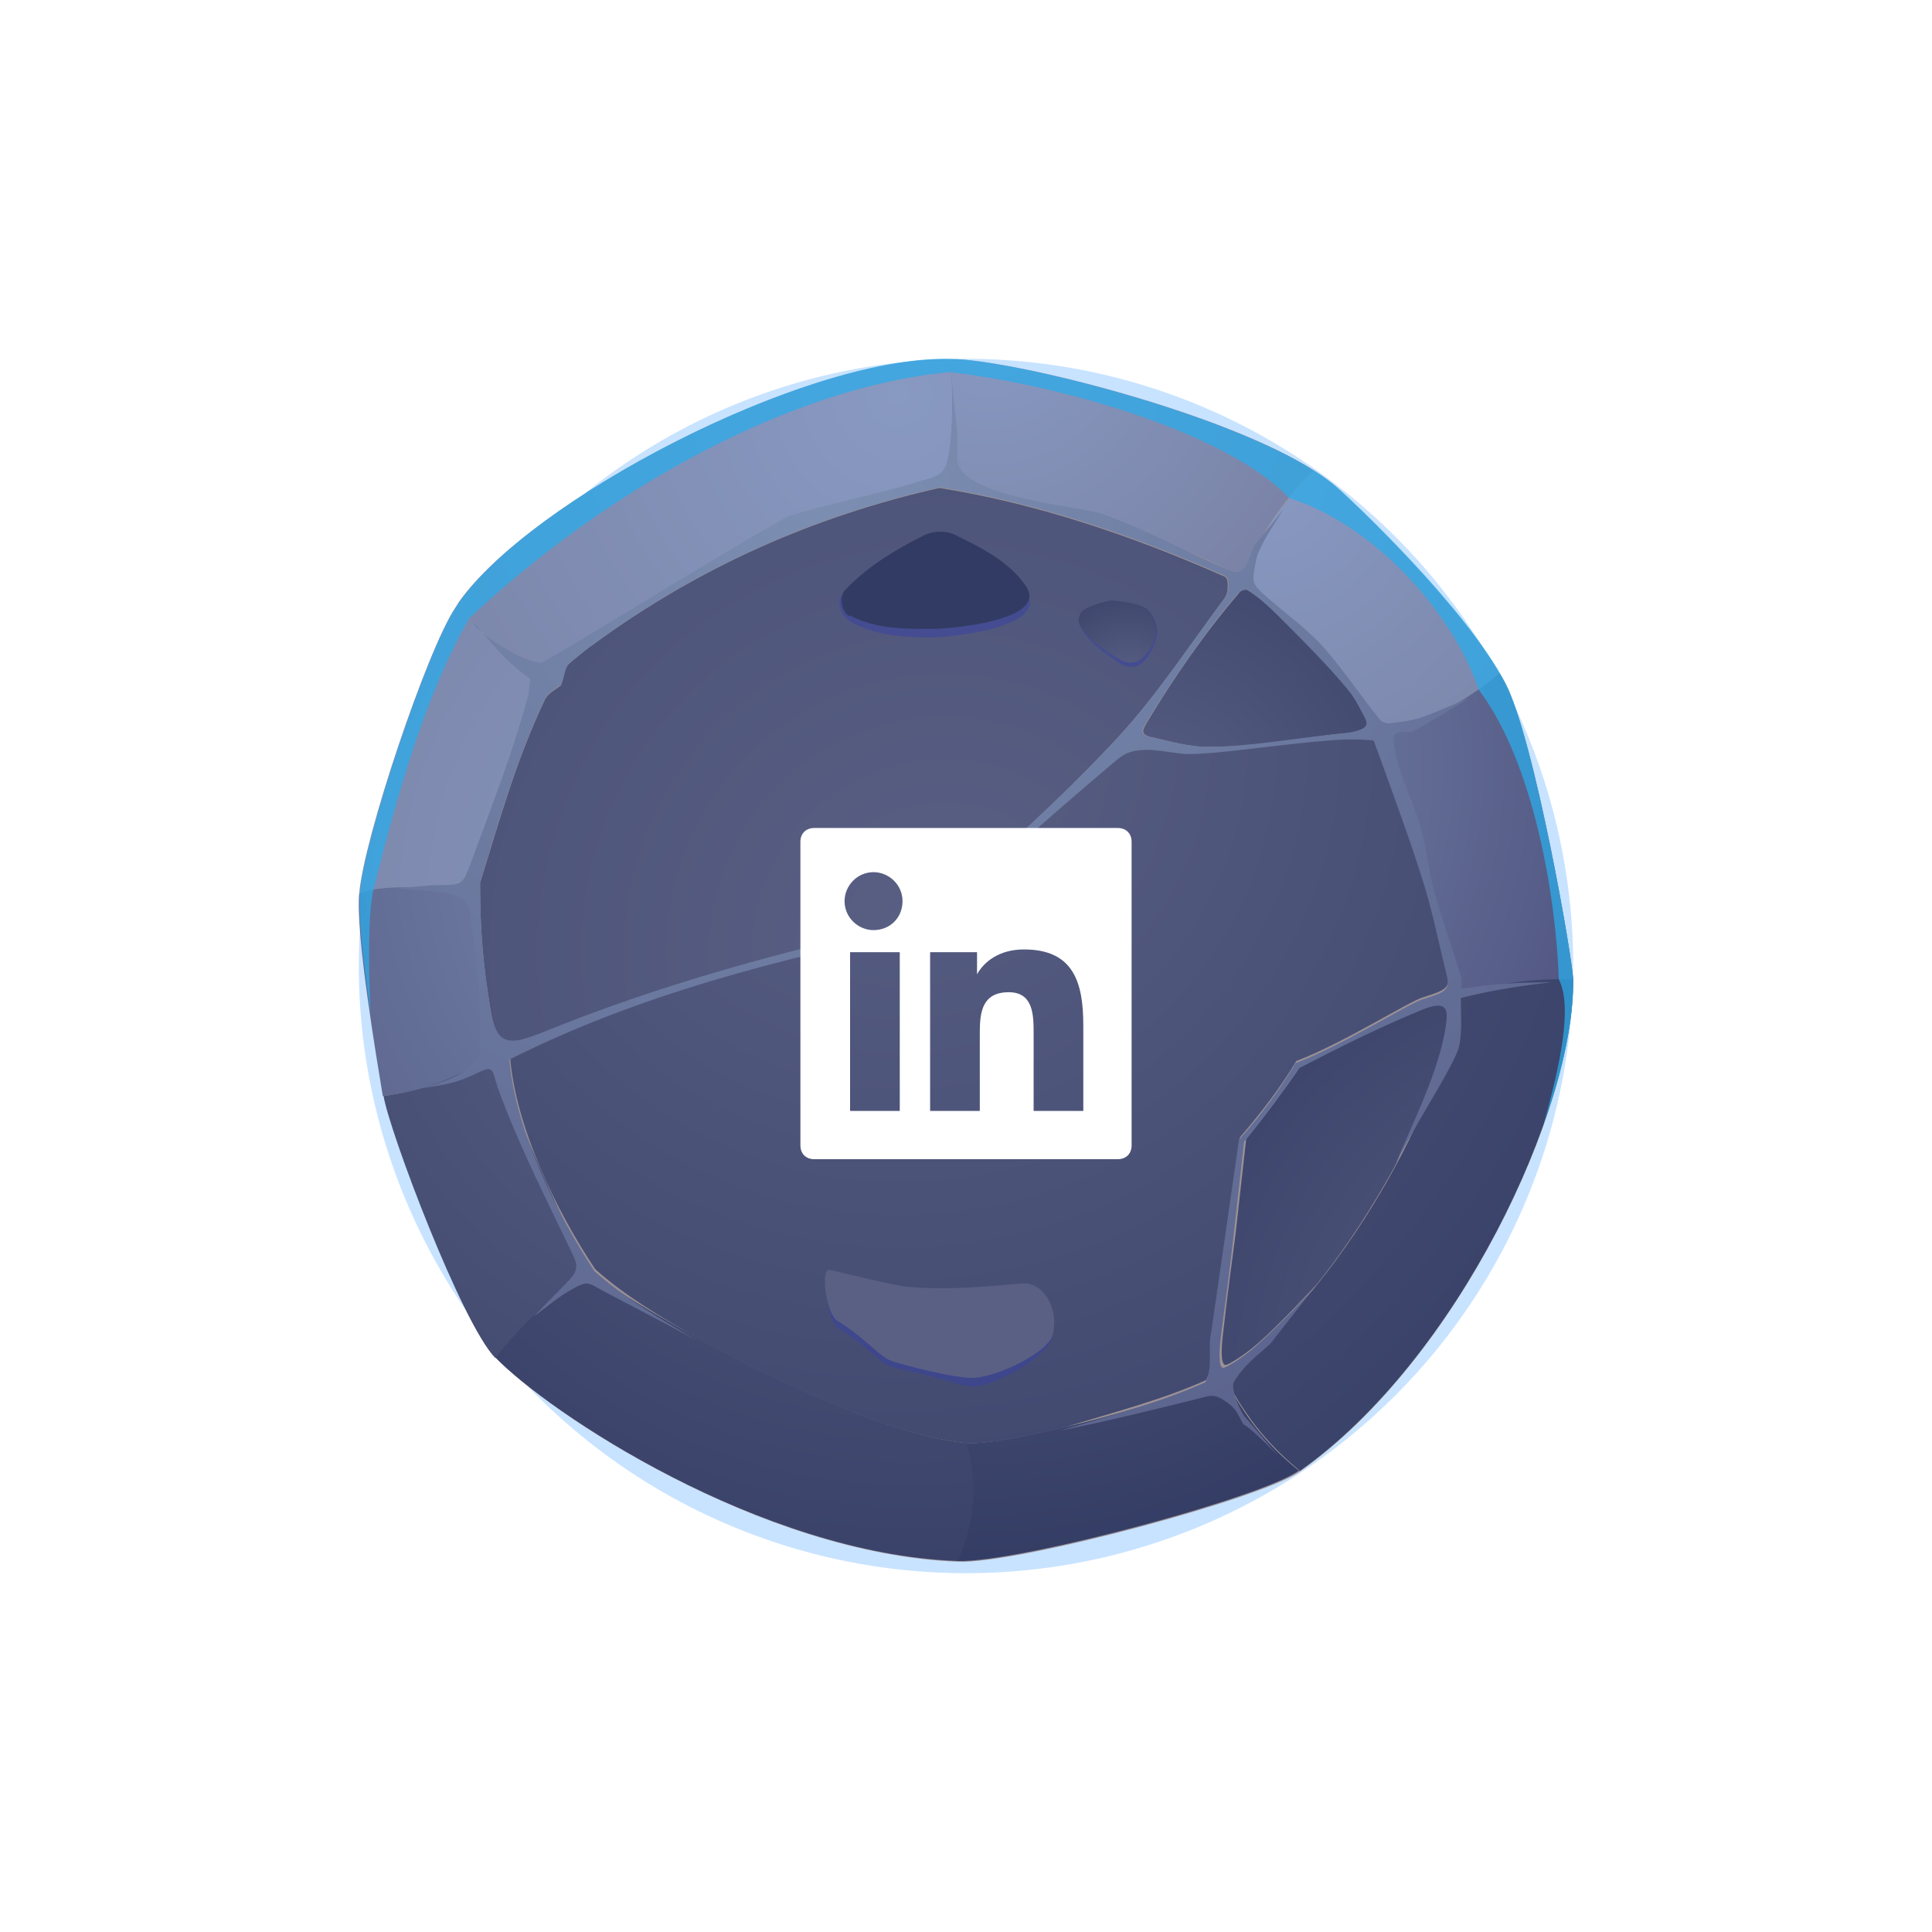 <svg width="140" height="140" viewBox="0 0 140 140" fill="none" xmlns="http://www.w3.org/2000/svg">
<g opacity="0.3" filter="url(#filter0_f_2076_9444)">
<circle cx="70" cy="70" r="44" fill="#46A1FF"/>
</g>
<path fill-rule="evenodd" clip-rule="evenodd" d="M69.413 26.08C75.011 26.443 91.91 30.849 96.99 35.463C97.975 36.344 106.166 44.068 109.069 49.511C111.194 53.554 113.993 69.675 113.993 71.023C114.097 80.354 105.699 98.497 94.191 106.635C91.392 108.605 73.767 113.322 69.465 113.167C55.106 112.648 39.71 102.333 35.926 98.393C33.438 95.853 28.254 81.961 27.84 79.421C27.425 76.881 25.922 67.861 26.129 64.751C26.44 60.811 31.002 47.074 33.075 44.068C37.948 36.448 59.046 25.406 69.465 26.08H69.413Z" fill="#9B9195"/>
<path fill-rule="evenodd" clip-rule="evenodd" d="M34.533 65.165C34.792 62.21 38.213 51.843 39.768 49.562C39.872 49.406 39.975 49.199 40.131 49.043C37.435 47.955 33.859 45.156 33.237 43.652C33.133 43.808 33.081 43.911 32.977 44.067C30.956 47.074 26.342 60.81 26.031 64.75C27.69 63.972 32.718 64.232 34.533 65.165Z" fill="url(#paint0_radial_2076_9444)"/>
<path fill-rule="evenodd" clip-rule="evenodd" d="M40.125 49.044C44.531 43.445 63.348 34.789 68.428 34.84C69.206 32.767 69.257 27.583 68.583 26.028C58.06 25.924 38.466 36.24 33.23 43.653C33.801 45.156 37.429 47.955 40.125 49.044Z" fill="url(#paint1_radial_2076_9444)"/>
<path fill-rule="evenodd" clip-rule="evenodd" d="M68.948 34.895C71.54 35.362 85.07 38.731 90.098 41.945C91.134 38.939 92.897 36.347 95.178 34.066C88.698 29.971 74.495 26.342 69.415 26.031C69.155 26.031 68.896 26.031 68.585 26.031C69.259 27.586 69.207 32.822 68.43 34.844C68.585 34.844 68.741 34.844 68.896 34.844L68.948 34.895Z" fill="url(#paint2_radial_2076_9444)"/>
<path fill-rule="evenodd" clip-rule="evenodd" d="M95.178 34.118C92.897 36.399 91.134 38.991 90.098 41.998C90.512 42.257 90.823 42.516 91.134 42.775C91.86 43.449 97.666 48.892 99.999 52.987C103.212 52.469 106.064 50.965 108.655 48.788C105.493 43.345 97.925 36.295 96.992 35.414C96.474 34.948 95.903 34.533 95.178 34.066V34.118Z" fill="url(#paint3_radial_2076_9444)"/>
<path fill-rule="evenodd" clip-rule="evenodd" d="M108.657 48.785C106.065 50.962 103.214 52.466 100 52.984C100.052 53.088 100.155 53.243 100.207 53.347C101.814 56.405 105.495 70.246 105.495 71.282C105.495 71.594 105.495 71.905 105.495 72.216C108.449 71.282 111.249 70.92 113.996 71.023C113.996 69.727 111.197 53.554 109.072 49.511C108.968 49.303 108.812 49.044 108.657 48.785Z" fill="url(#paint4_radial_2076_9444)"/>
<path fill-rule="evenodd" clip-rule="evenodd" d="M113.996 70.974C111.248 70.871 108.449 71.233 105.495 72.166C104.924 79.527 97.045 93.783 88.699 99.64C90.41 103.061 92.276 104.979 94.194 106.586C105.702 98.448 114.099 80.305 113.996 70.974Z" fill="url(#paint5_radial_2076_9444)"/>
<path fill-rule="evenodd" clip-rule="evenodd" d="M94.141 106.587C92.224 105.032 90.357 103.114 88.647 99.641C86.521 101.144 73.251 104.824 69.985 104.565C70.815 107.416 70.607 110.267 69.363 113.118H69.83C74.806 112.963 91.394 108.505 94.09 106.587H94.141Z" fill="url(#paint6_radial_2076_9444)"/>
<path fill-rule="evenodd" clip-rule="evenodd" d="M69.418 113.117C70.662 110.265 70.869 107.414 70.04 104.563C61.383 103.838 43.603 93.315 42.566 91.863C39.922 93.937 37.693 96.062 35.879 98.343C39.663 102.283 55.059 112.598 69.418 113.117Z" fill="url(#paint7_radial_2076_9444)"/>
<path fill-rule="evenodd" clip-rule="evenodd" d="M35.88 98.393C37.694 96.112 39.923 93.987 42.567 91.914C41.789 90.825 36.139 78.125 35.828 76.207C33.34 78.073 30.644 79.006 27.793 79.421C28.208 81.961 33.443 95.853 35.88 98.393Z" fill="url(#paint8_radial_2076_9444)"/>
<path fill-rule="evenodd" clip-rule="evenodd" d="M27.791 79.422C30.694 79.059 33.39 78.074 35.826 76.208C35.515 74.29 34.375 67.499 34.53 65.166C32.716 64.233 27.74 63.974 26.029 64.752C25.77 67.81 27.325 76.882 27.74 79.422H27.791Z" fill="url(#paint9_radial_2076_9444)"/>
<path fill-rule="evenodd" clip-rule="evenodd" d="M40.699 49.615C40.284 49.977 39.765 50.185 39.506 50.651C37.381 55.161 36.292 59.153 34.789 63.974C34.789 67.395 34.996 69.935 35.567 73.304C35.929 75.533 36.707 75.896 38.884 75.015C47.956 71.283 57.183 68.846 66.41 66.825C70.868 63.455 77.399 57.39 81.183 53.243C83.775 50.392 85.797 47.334 88.7 43.394C88.855 43.187 88.959 42.928 88.959 42.668C88.959 42.357 89.011 41.943 88.752 41.787C82.168 38.884 75.222 36.5 68.069 35.359C58.945 37.433 50.755 41.062 43.187 46.556C42.513 47.023 41.891 47.541 41.269 48.059C40.854 48.422 40.854 49.096 40.647 49.615H40.699Z" fill="url(#paint10_radial_2076_9444)"/>
<path fill-rule="evenodd" clip-rule="evenodd" d="M89.738 43.032C87.25 45.935 85.073 49.097 83.103 52.363C82.844 52.829 82.585 53.192 83.362 53.4C84.814 53.711 86.213 54.177 87.716 54.125C90.619 54.125 93.522 53.607 96.425 53.244C97.151 53.14 97.928 53.192 98.602 52.881C99.328 52.57 99.069 52.207 98.81 51.741C98.499 51.119 98.188 50.549 97.773 50.03C96.321 48.268 94.715 46.661 93.108 45.054C92.278 44.224 91.449 43.395 90.464 42.773C90.257 42.617 89.894 42.773 89.738 43.032Z" fill="url(#paint11_radial_2076_9444)"/>
<path fill-rule="evenodd" clip-rule="evenodd" d="M103.264 72.944C100.206 74.189 97.199 75.692 94.296 77.195C93 79.061 91.704 80.824 90.305 82.534C90.046 84.867 89.786 87.2 89.527 89.48C89.216 91.813 88.905 94.146 88.646 96.478C88.49 97.671 88.439 98.863 88.802 98.915C88.957 98.915 89.994 98.345 91.134 97.36C92.897 95.805 95.022 93.472 95.385 93.109C97.562 90.413 99.532 87.355 101.191 84.297C102.383 81.342 104.197 78.024 104.819 74.707C105.13 73.204 105.389 72.063 103.264 72.892V72.944Z" fill="url(#paint12_radial_2076_9444)"/>
<path fill-rule="evenodd" clip-rule="evenodd" d="M93.934 76.884C97.251 75.64 102.072 72.581 103.109 72.27C104.768 71.752 105.131 71.596 104.872 70.456C104.353 68.382 103.939 66.257 103.317 64.184C102.28 60.814 101.036 57.497 99.843 54.179C99.74 53.972 99.688 53.712 99.584 53.505C98.547 53.401 97.407 53.453 96.37 53.505C93.623 53.764 90.824 54.127 88.076 54.386C87.403 54.438 86.78 54.542 86.106 54.49C85.122 54.49 84.085 54.179 83.1 54.179C81.804 54.179 81.493 54.49 80.56 55.268C75.947 59.155 71.54 63.095 67.341 67.138C56.508 69.212 46.14 72.011 36.965 76.625C37.38 81.653 40.282 87.718 43.133 91.968C45.259 93.886 47.903 95.442 50.598 96.997C56.715 100.366 64.957 104.15 70.037 104.565C71.281 104.669 73.925 104.202 76.828 103.528C80.664 102.336 84.189 101.455 87.403 100.003C87.973 98.966 87.558 97.463 87.817 96.426C88.491 91.761 89.165 87.096 89.839 82.43C91.394 80.616 92.793 78.802 93.934 76.884Z" fill="url(#paint13_radial_2076_9444)"/>
<g style="mix-blend-mode:screen" opacity="0.5">
<path fill-rule="evenodd" clip-rule="evenodd" d="M61.533 44.95C60.963 44.639 60.6 43.602 61.015 43.135C62.57 41.373 64.747 40.181 66.82 39.144C67.494 38.781 68.427 38.729 69.101 39.04C71.019 40.025 73.196 41.01 74.389 42.876C76.099 45.52 68.635 46.194 67.442 46.194C65.369 46.194 63.347 46.038 61.533 45.001V44.95Z" fill="#373FA5"/>
</g>
<path fill-rule="evenodd" clip-rule="evenodd" d="M61.534 44.641C60.963 44.33 60.808 43.241 61.223 42.775C62.778 41.116 64.799 39.872 66.873 38.835C67.547 38.472 68.48 38.42 69.154 38.732C71.072 39.665 73.145 40.701 74.337 42.464C76.048 45.004 68.687 45.574 67.547 45.574C65.473 45.574 63.4 45.574 61.586 44.589L61.534 44.641Z" fill="url(#paint14_radial_2076_9444)"/>
<g style="mix-blend-mode:screen" opacity="0.5">
<path fill-rule="evenodd" clip-rule="evenodd" d="M80.716 43.551C80.405 43.551 79.109 43.862 78.487 44.328C78.228 44.536 78.125 45.054 78.28 45.365C78.747 46.454 80.146 47.439 81.235 48.112C81.65 48.372 82.272 48.423 82.686 48.112C83.308 47.594 83.723 46.713 83.879 45.883C83.93 45.521 83.671 44.639 83.205 44.225C82.738 43.862 81.598 43.654 80.716 43.551Z" fill="#373FA5"/>
</g>
<path fill-rule="evenodd" clip-rule="evenodd" d="M80.662 43.5C80.351 43.5 79.107 43.811 78.485 44.226C78.226 44.433 78.071 44.951 78.226 45.263C78.693 46.247 80.092 47.18 81.181 47.803C81.596 48.062 82.218 48.114 82.632 47.803C83.254 47.336 83.669 46.558 83.825 45.781C83.876 45.418 83.565 44.485 83.099 44.122C82.632 43.759 81.492 43.604 80.611 43.5H80.662Z" fill="url(#paint15_radial_2076_9444)"/>
<g style="mix-blend-mode:screen" opacity="0.5">
<path fill-rule="evenodd" clip-rule="evenodd" d="M65.532 93.624C64.495 93.52 61.074 92.691 60.244 92.587C59.519 92.432 59.985 95.801 60.763 96.268C62.733 97.408 63.614 98.652 64.495 99.015C64.858 99.171 66.154 99.378 67.502 99.741C68.798 100.104 70.094 100.518 70.664 100.467C72.53 100.259 75.847 98.237 76.21 96.993C76.729 95.335 75.744 93.261 74.241 93.261C73.308 93.261 69.057 93.987 65.584 93.624H65.532Z" fill="#373FA5"/>
</g>
<path fill-rule="evenodd" clip-rule="evenodd" d="M65.474 93.209C64.438 93.054 60.965 92.224 60.135 92.017C59.409 91.862 59.876 95.179 60.653 95.698C62.623 96.89 63.556 98.134 64.438 98.549C65.112 98.859 69.466 99.948 70.606 99.844C72.524 99.689 75.894 97.978 76.257 96.786C76.775 95.127 75.79 93.054 74.287 93.002C73.302 93.002 68.999 93.624 65.474 93.209Z" fill="url(#paint16_radial_2076_9444)"/>
<path opacity="0.75" fill-rule="evenodd" clip-rule="evenodd" d="M68.847 26.962C77.815 28.051 89.219 31.628 93.418 36.086C99.379 37.952 105.185 44.172 107.155 49.978C111.146 55.266 112.753 65.011 112.961 70.972C113.945 72.89 113.116 76.985 111.82 81.599C113.272 77.608 114.049 73.875 113.997 70.972C113.997 69.676 111.198 53.503 109.073 49.46C106.17 43.965 98.031 36.293 96.995 35.412C91.915 30.85 75.067 26.392 69.417 26.029C58.946 25.356 37.9 36.397 33.028 44.017C31.006 47.023 26.392 60.76 26.081 64.7C25.926 66.463 26.392 70.091 26.859 73.409C26.703 70.558 26.651 66.151 27.066 64.441C28.673 58.117 30.695 50.548 34.012 44.794C44.069 35.36 57.443 27.999 68.847 26.962Z" fill="#2DABE9"/>
<path fill-rule="evenodd" clip-rule="evenodd" d="M34.372 45.159C36.083 47.077 36.342 47.648 38.416 49.203C38.416 49.566 38.312 49.877 38.312 50.239C37.223 54.386 35.564 58.585 34.061 62.68C33.543 64.028 33.491 64.132 32.039 64.132C30.744 64.132 29.862 64.339 28.566 64.339C31.314 64.702 33.75 64.391 34.009 65.946C34.58 69.471 34.839 72.633 34.787 76.158C34.424 77.558 32.506 78.335 30.588 78.854C32.661 78.543 33.128 78.439 34.683 77.713C35.824 77.143 35.668 77.609 36.083 78.854C37.534 82.845 39.4 86.525 41.215 90.31C41.837 91.606 42.096 91.917 41.059 92.953C40.282 93.783 39.452 94.56 38.675 95.39C39.556 94.768 40.437 93.99 41.37 93.472C42.562 92.798 42.562 92.901 43.755 93.575C46.036 94.768 48.316 95.96 50.545 97.152C47.85 95.597 45.258 94.042 43.081 92.124C40.282 87.873 37.327 81.808 36.912 76.78C46.087 72.167 56.455 69.419 67.289 67.294C71.488 63.251 75.894 59.311 80.507 55.423C81.388 54.646 81.751 54.386 83.047 54.335C84.032 54.335 85.069 54.594 86.054 54.646C86.728 54.646 87.35 54.594 88.024 54.542C90.771 54.283 93.57 53.868 96.318 53.661C97.303 53.557 98.495 53.557 99.531 53.661C99.635 53.868 99.687 54.127 99.791 54.335C100.983 57.652 102.227 60.97 103.264 64.339C103.886 66.413 104.301 68.538 104.819 70.612C105.13 71.752 104.715 71.907 103.057 72.426C102.072 72.737 97.199 75.795 93.881 77.039C92.741 78.957 91.393 80.772 89.786 82.586C89.112 87.251 88.438 91.917 87.764 96.582C87.505 97.619 87.92 99.122 87.35 100.159C84.136 101.61 80.611 102.543 76.775 103.684C80.352 102.958 83.928 102.077 87.454 101.195C88.076 101.04 88.438 101.299 88.905 101.61C89.631 102.129 89.683 102.491 90.097 103.217C90.46 103.321 92.171 105.031 92.585 105.446C91.756 104.513 90.978 103.528 90.149 102.595C89.838 102.129 89.268 100.936 89.371 100.211C90.097 98.966 90.978 98.344 92.067 97.359C93.104 96.012 94.192 94.664 95.229 93.316C94.866 93.731 92.741 96.012 90.978 97.567C89.838 98.552 88.801 99.122 88.646 99.122C88.283 99.122 88.335 97.878 88.49 96.686C88.801 94.353 89.112 92.02 89.371 89.688C89.631 87.355 89.89 85.022 90.149 82.741C91.549 81.031 92.845 79.268 94.141 77.402C97.043 75.899 100.05 74.396 103.108 73.151C105.182 72.322 104.923 73.463 104.663 74.966C103.99 78.283 102.227 81.653 101.035 84.556C102.279 81.86 105.493 77.091 105.752 75.743C105.959 74.655 105.856 73.463 105.856 72.322C107.877 71.804 110.055 71.441 112.439 71.182C110.003 71.182 108.292 71.285 105.908 71.648C105.908 71.389 105.908 71.182 105.908 70.922C105.337 68.953 104.612 66.983 104.041 65.013C103.523 63.251 103.419 61.488 102.901 59.778C102.279 57.652 101.087 55.682 100.983 53.453C100.983 52.883 102.123 53.09 102.279 53.039C103.73 52.313 105.13 51.38 106.53 50.55C105.337 51.017 104.197 51.587 102.953 52.002C102.123 52.261 101.501 52.313 100.62 52.417C100.413 52.417 100.154 52.313 99.998 52.157C98.65 50.499 97.458 48.684 96.058 47.077C94.763 45.574 93.104 44.434 91.652 43.138C90.978 42.516 90.719 42.308 90.875 41.375C90.978 40.857 91.03 40.287 91.289 39.82C91.756 38.783 92.43 37.85 93 36.917C92.326 37.747 91.549 38.783 90.927 39.457C90.823 39.561 90.615 40.235 90.46 40.65C89.993 41.79 89.527 41.531 88.49 41.064C85.484 39.768 82.84 38.265 79.678 37.176C77.501 36.606 69.207 35.932 69.362 33.133C69.466 30.852 69.155 30.127 68.948 27.172C69.051 29.194 69.051 33.444 68.274 34.17C67.807 34.636 67.185 34.688 66.252 34.999C63.297 35.88 60.083 36.503 57.181 37.384C54.07 38.991 39.556 48.01 39.245 48.01C38.053 48.01 35.824 46.663 34.424 45.367L34.372 45.159ZM83.047 52.365C85.069 49.099 87.194 45.937 89.683 43.034C89.838 42.827 90.201 42.671 90.408 42.775C91.393 43.397 92.222 44.226 93.052 45.056C94.659 46.663 96.266 48.27 97.717 50.032C98.132 50.55 98.443 51.121 98.754 51.743C99.013 52.209 99.272 52.624 98.547 52.883C97.873 53.142 97.095 53.142 96.37 53.246C93.467 53.557 90.616 54.075 87.661 54.127C86.209 54.127 84.758 53.712 83.306 53.401C82.529 53.194 82.788 52.831 83.047 52.365ZM38.934 74.966C48.005 71.234 57.232 68.797 66.459 66.775C70.917 63.406 77.449 57.341 81.233 53.194C83.825 50.343 85.847 47.285 88.749 43.345C88.905 43.138 89.009 42.879 89.009 42.619C89.009 42.308 89.061 41.894 88.801 41.738C82.218 38.835 75.272 36.451 68.118 35.31C58.995 37.384 50.804 41.012 43.236 46.507C42.562 46.974 41.94 47.492 41.318 48.01C40.904 48.373 40.904 49.047 40.696 49.566C40.282 49.928 39.763 50.136 39.504 50.602C37.379 55.112 36.29 59.104 34.787 63.925C34.787 67.346 34.994 69.886 35.564 73.255C35.927 75.484 36.705 75.847 38.882 74.966H38.934Z" fill="url(#paint17_radial_2076_9444)"/>
<g clip-path="url(#clip0_2076_9444)">
<path d="M81 60H59C58.4 60 58 60.4 58 61V83C58 83.6 58.4 84 59 84H81C81.6 84 82 83.6 82 83V61C82 60.4 81.6 60 81 60ZM65.1 80.5H61.6V69H65.2V80.5H65.1ZM63.3 67.4C62.2 67.4 61.2 66.5 61.2 65.3C61.2 64.2 62.1 63.2 63.3 63.2C64.4 63.2 65.4 64.1 65.4 65.3C65.4 66.5 64.5 67.4 63.3 67.4ZM78.5 80.5H74.9V74.9C74.9 73.6 74.9 71.9 73.1 71.9C71.2 71.9 71 73.3 71 74.8V80.5H67.4V69H70.8V70.6C71.3 69.7 72.4 68.8 74.2 68.8C77.8 68.8 78.5 71.2 78.5 74.3V80.5Z" fill="white"/>
</g>
<defs>
<filter id="filter0_f_2076_9444" x="0.3" y="0.3" width="139.4" height="139.4" filterUnits="userSpaceOnUse" color-interpolation-filters="sRGB">
<feFlood flood-opacity="0" result="BackgroundImageFix"/>
<feBlend mode="normal" in="SourceGraphic" in2="BackgroundImageFix" result="shape"/>
<feGaussianBlur stdDeviation="12.85" result="effect1_foregroundBlur_2076_9444"/>
</filter>
<radialGradient id="paint0_radial_2076_9444" cx="0" cy="0" r="1" gradientUnits="userSpaceOnUse" gradientTransform="translate(58.844 65.787) scale(72.313 72.313)">
<stop stop-color="#8899C2"/>
<stop offset="1" stop-color="#727696"/>
</radialGradient>
<radialGradient id="paint1_radial_2076_9444" cx="0" cy="0" r="1" gradientUnits="userSpaceOnUse" gradientTransform="translate(65.058 28.568) scale(70.239 70.24)">
<stop stop-color="#8899C2"/>
<stop offset="1" stop-color="#727696"/>
</radialGradient>
<radialGradient id="paint2_radial_2076_9444" cx="0" cy="0" r="1" gradientUnits="userSpaceOnUse" gradientTransform="translate(71.695 23.336) scale(41.418 41.418)">
<stop stop-color="#8899C2"/>
<stop offset="1" stop-color="#727696"/>
</radialGradient>
<radialGradient id="paint3_radial_2076_9444" cx="0" cy="0" r="1" gradientUnits="userSpaceOnUse" gradientTransform="translate(91.497 34.533) scale(47.587 47.587)">
<stop stop-color="#8899C2"/>
<stop offset="1" stop-color="#727696"/>
</radialGradient>
<radialGradient id="paint4_radial_2076_9444" cx="0" cy="0" r="1" gradientUnits="userSpaceOnUse" gradientTransform="translate(76.259 55.628) scale(41.884 41.885)">
<stop stop-color="#7C8FB2"/>
<stop offset="1" stop-color="#515682"/>
</radialGradient>
<radialGradient id="paint5_radial_2076_9444" cx="0" cy="0" r="1" gradientUnits="userSpaceOnUse" gradientTransform="translate(52.724 49.98) scale(88.123 88.123)">
<stop stop-color="#5A6084"/>
<stop offset="1" stop-color="#323B63"/>
</radialGradient>
<radialGradient id="paint6_radial_2076_9444" cx="0" cy="0" r="1" gradientUnits="userSpaceOnUse" gradientTransform="translate(71.229 69.834) scale(45.461 45.461)">
<stop stop-color="#5A6084"/>
<stop offset="1" stop-color="#323B63"/>
</radialGradient>
<radialGradient id="paint7_radial_2076_9444" cx="0" cy="0" r="1" gradientUnits="userSpaceOnUse" gradientTransform="translate(65.996 65.271) scale(59.094 59.094)">
<stop stop-color="#5A6084"/>
<stop offset="1" stop-color="#323B63"/>
</radialGradient>
<radialGradient id="paint8_radial_2076_9444" cx="0" cy="0" r="1" gradientUnits="userSpaceOnUse" gradientTransform="translate(54.023 68.38) scale(67.855 67.855)">
<stop stop-color="#5A6084"/>
<stop offset="1" stop-color="#323B63"/>
</radialGradient>
<radialGradient id="paint9_radial_2076_9444" cx="0" cy="0" r="1" gradientUnits="userSpaceOnUse" gradientTransform="translate(59.516 60.76) scale(56.14 56.14)">
<stop stop-color="#7C8FB2"/>
<stop offset="1" stop-color="#515682"/>
</radialGradient>
<radialGradient id="paint10_radial_2076_9444" cx="0" cy="0" r="1" gradientUnits="userSpaceOnUse" gradientTransform="translate(68.483 69.054) scale(115.442 115.442)">
<stop stop-color="#5A6084"/>
<stop offset="1" stop-color="#323B63"/>
</radialGradient>
<radialGradient id="paint11_radial_2076_9444" cx="0" cy="0" r="1" gradientUnits="userSpaceOnUse" gradientTransform="translate(82.481 59.931) scale(32.709)">
<stop stop-color="#5A6084"/>
<stop offset="1" stop-color="#323B63"/>
</radialGradient>
<radialGradient id="paint12_radial_2076_9444" cx="0" cy="0" r="1" gradientUnits="userSpaceOnUse" gradientTransform="translate(117.571 100.159) scale(46.083 46.083)">
<stop stop-color="#5A6084"/>
<stop offset="1" stop-color="#323B63"/>
</radialGradient>
<radialGradient id="paint13_radial_2076_9444" cx="0" cy="0" r="1" gradientUnits="userSpaceOnUse" gradientTransform="translate(65.32 54.075) scale(86.413 86.413)">
<stop stop-color="#5A6084"/>
<stop offset="1" stop-color="#323B63"/>
</radialGradient>
<radialGradient id="paint14_radial_2076_9444" cx="0" cy="0" r="1" gradientUnits="userSpaceOnUse" gradientTransform="translate(68.169 -56.39) scale(18.454 18.454)">
<stop stop-color="#5A6084"/>
<stop offset="1" stop-color="#323B63"/>
</radialGradient>
<radialGradient id="paint15_radial_2076_9444" cx="0" cy="0" r="1" gradientUnits="userSpaceOnUse" gradientTransform="translate(81.751 49.202) scale(8.864 8.864)">
<stop stop-color="#5A6084"/>
<stop offset="1" stop-color="#323B63"/>
</radialGradient>
<radialGradient id="paint16_radial_2076_9444" cx="0" cy="0" r="1" gradientUnits="userSpaceOnUse" gradientTransform="translate(68.636 -56.393) scale(21.409 21.409)">
<stop stop-color="#323B63"/>
<stop offset="1" stop-color="#5A6084"/>
</radialGradient>
<radialGradient id="paint17_radial_2076_9444" cx="0" cy="0" r="1" gradientUnits="userSpaceOnUse" gradientTransform="translate(59.306 34.947) scale(97.869 97.869)">
<stop stop-color="#7C8FB2"/>
<stop offset="1" stop-color="#515682"/>
</radialGradient>
<clipPath id="clip0_2076_9444">
<rect width="24" height="24" fill="white" transform="translate(58 60)"/>
</clipPath>
</defs>
</svg>
